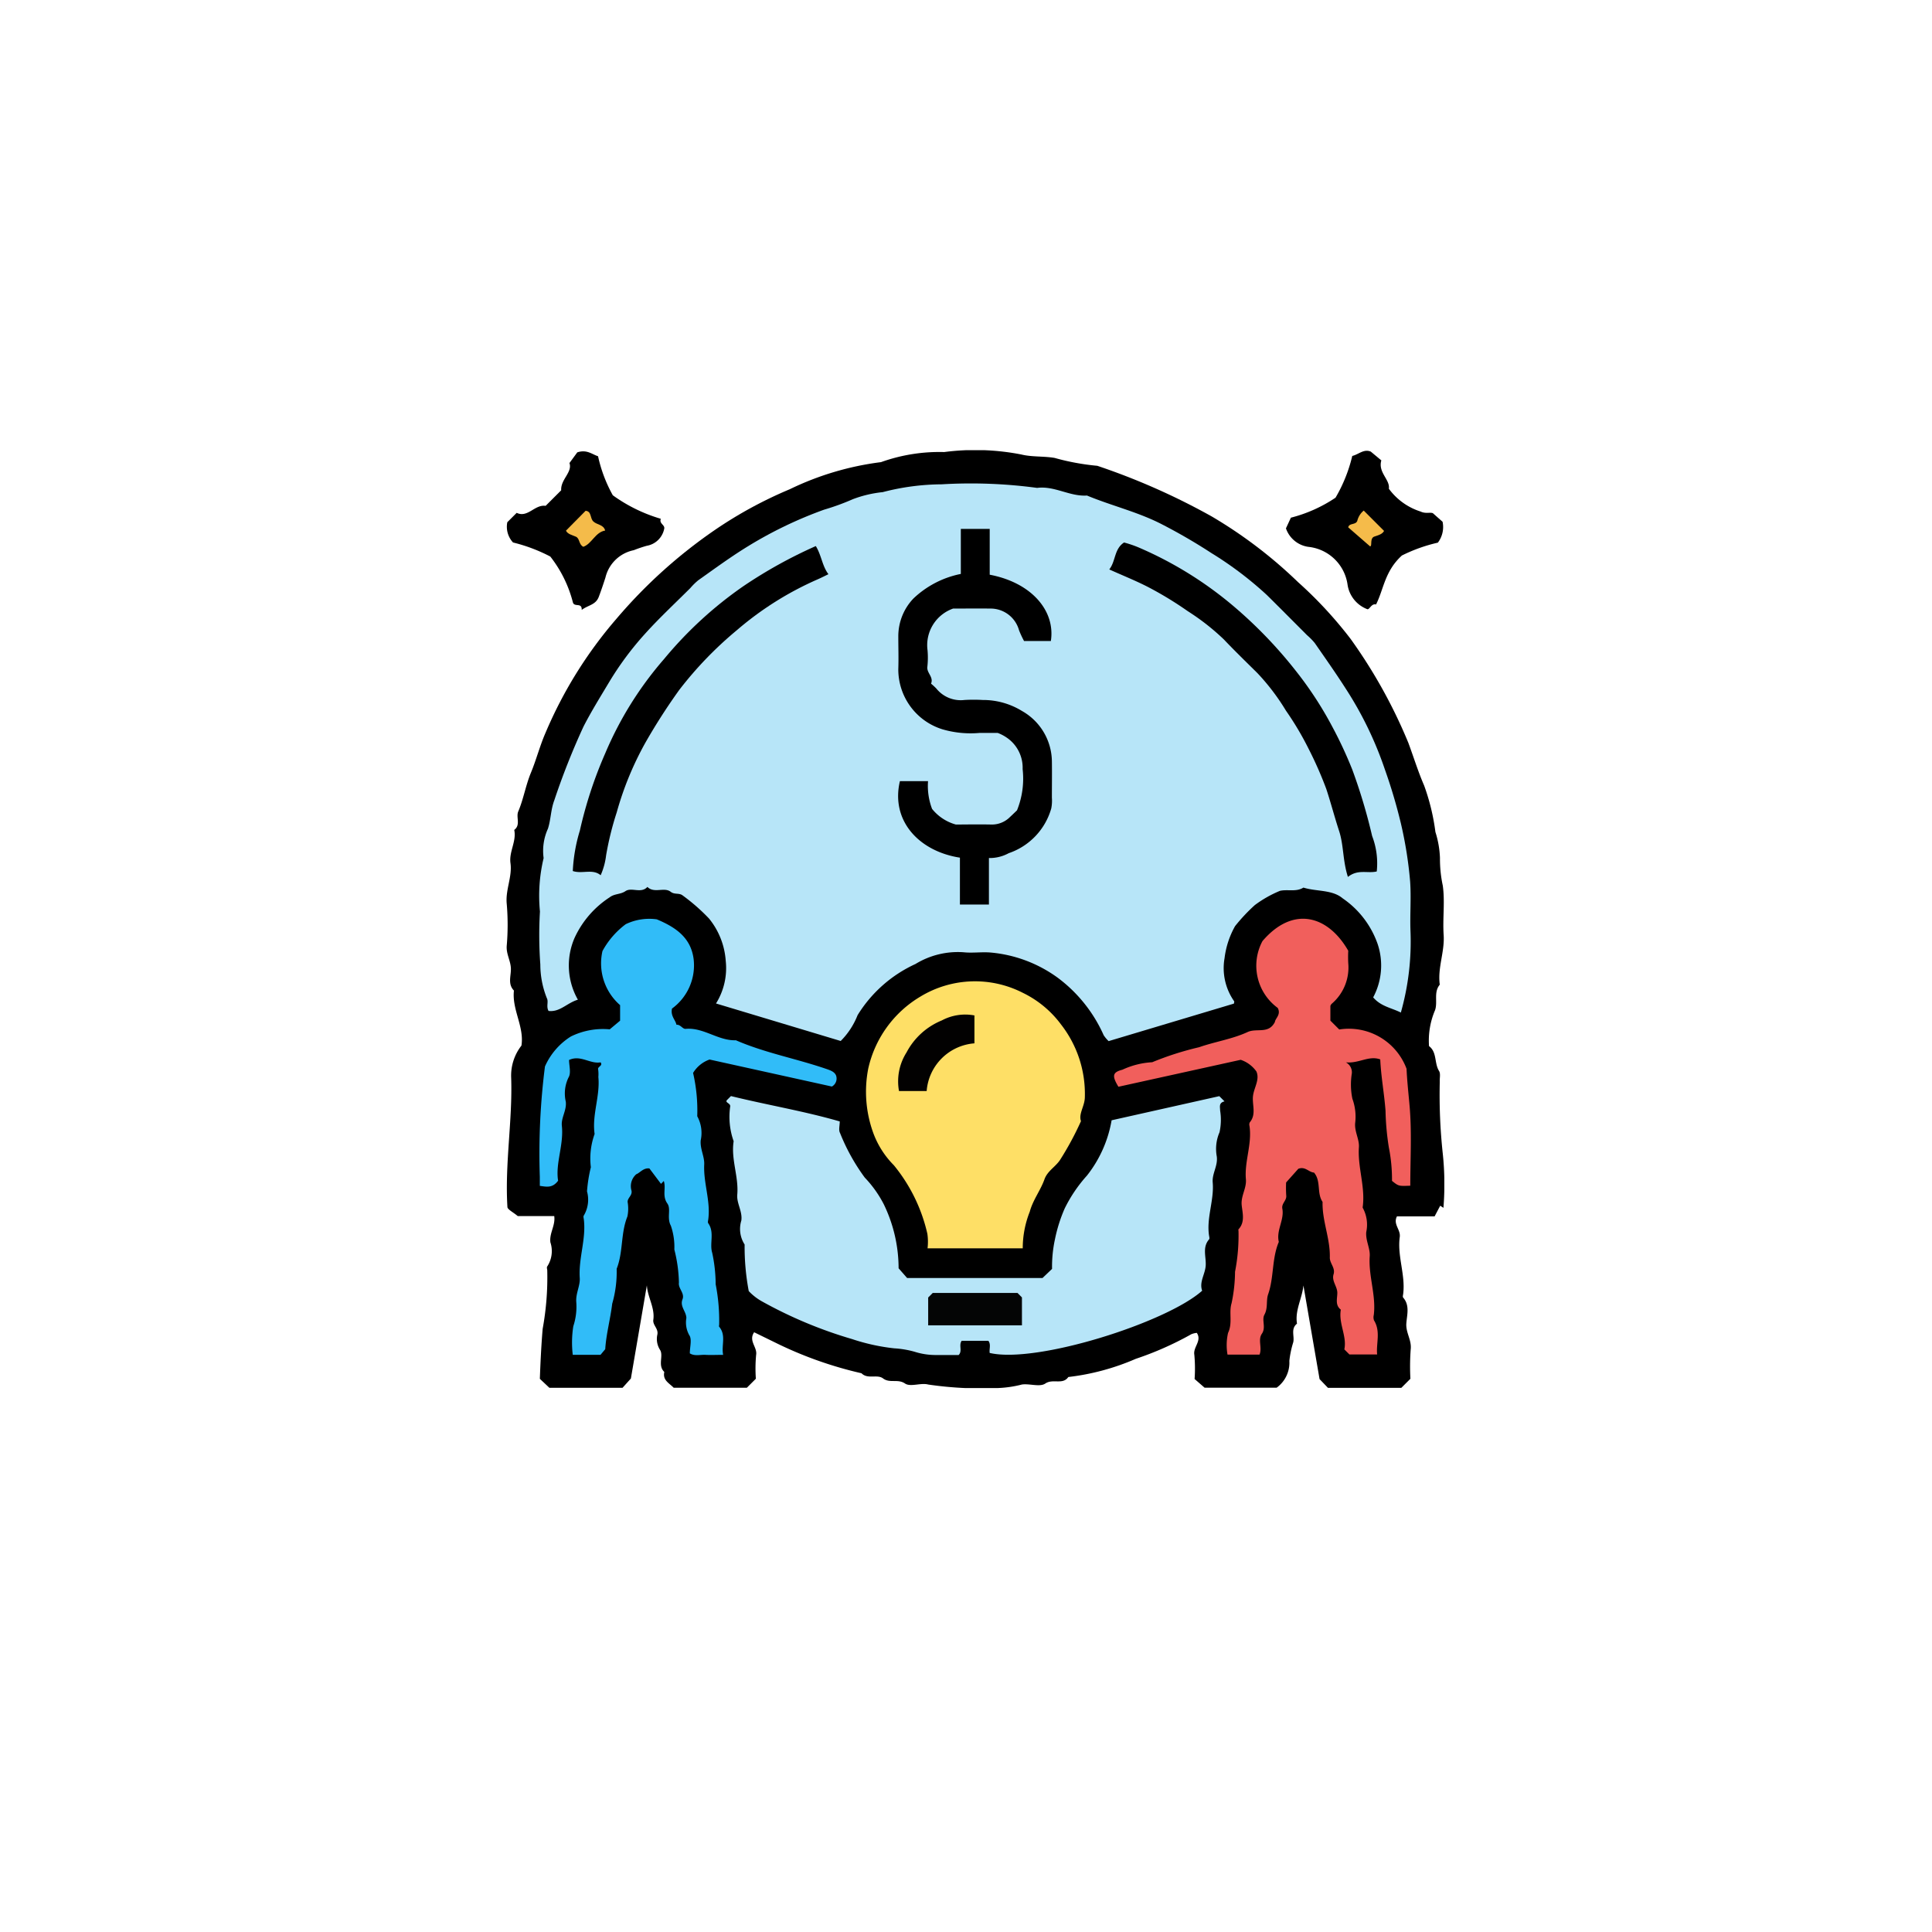 <svg xmlns="http://www.w3.org/2000/svg" xmlns:xlink="http://www.w3.org/1999/xlink" width="103" height="103" viewBox="0 0 103 103"><defs><filter id="a" x="0" y="0" width="103" height="103" filterUnits="userSpaceOnUse"><feOffset dy="3" input="SourceAlpha"/><feGaussianBlur stdDeviation="3" result="b"/><feFlood flood-opacity="0.161"/><feComposite operator="in" in2="b"/><feComposite in="SourceGraphic"/></filter><clipPath id="c"><rect width="50" height="50" fill="none"/></clipPath></defs><g transform="translate(-381 -4271)"><g transform="matrix(1, 0, 0, 1, 381, 4271)" filter="url(#a)"><rect width="85" height="85" rx="20" transform="translate(9 6)" fill="#fff"/></g><g transform="translate(408 4295)"><g transform="translate(0 0)" clip-path="url(#c)"><path d="M.8,31.743a2.6,2.6,0,0,0-.548,1.72c.076,2.289-.342,4.558-.2,6.887.008.133.3.271.551.482H2.548c.072.5-.269.91-.205,1.4a1.494,1.494,0,0,1-.168,1.285c-.033.037-.011.127,0,.191a15.206,15.206,0,0,1-.244,3.134c-.075.885-.117,1.768-.15,2.667l.508.478h3.9l.445-.494c.281-1.638.567-3.3.852-4.969.039.637.436,1.2.344,1.838-.041.293.29.468.213.8a1.072,1.072,0,0,0,.15.81c.19.323-.142.824.223,1.17-.1.445.274.605.5.843h3.9l.481-.481a7.768,7.768,0,0,1,.015-1.278c.067-.411-.42-.739-.107-1.2l1.054.515a20.847,20.847,0,0,0,4.67,1.671c.33.337.835.037,1.149.275.361.273.777.007,1.17.271.29.2.844-.051,1.237.055A19.5,19.5,0,0,0,26.2,50a6.037,6.037,0,0,0,1.286-.189c.415-.055.951.147,1.24-.05.408-.278.927.087,1.23-.349a12.664,12.664,0,0,0,3.595-.969,17.172,17.172,0,0,0,2.965-1.314,1.049,1.049,0,0,1,.289-.07c.284.421-.2.75-.133,1.159a7.917,7.917,0,0,1,.015,1.3l.533.464h3.841a1.648,1.648,0,0,0,.678-1.431,5.2,5.2,0,0,1,.208-.992c.074-.328-.149-.716.2-.991-.12-.705.273-1.34.342-2.037.286,1.66.572,3.321.86,4.992l.449.468h3.909l.485-.485a12.594,12.594,0,0,1,.015-1.558c.063-.5-.264-.89-.232-1.385.029-.452.2-.962-.168-1.385-.032-.037-.011-.127,0-.191.129-1.026-.323-2.02-.182-3.038.055-.4-.37-.679-.15-1.1h2.007c.085-.161.192-.365.3-.569l.171.113a15.484,15.484,0,0,0-.036-2.9,29.175,29.175,0,0,1-.159-3.827c-.012-.191.051-.426-.037-.567-.263-.419-.1-1-.536-1.329a4.123,4.123,0,0,1,.322-1.916c.151-.44-.087-.953.251-1.359-.124-.9.268-1.75.207-2.651-.059-.874.076-1.767-.046-2.628a6.831,6.831,0,0,1-.151-1.483,5.158,5.158,0,0,0-.242-1.376,11.566,11.566,0,0,0-.6-2.475c-.325-.747-.563-1.526-.844-2.282A27.324,27.324,0,0,0,45,10.056a22.046,22.046,0,0,0-2.811-3.033A24.406,24.406,0,0,0,37.6,3.533a35.986,35.986,0,0,0-6.1-2.7A12.7,12.7,0,0,1,29.221.412c-.6-.1-1.207-.043-1.772-.182A12.768,12.768,0,0,0,23.337.1a9.213,9.213,0,0,0-3.369.538,15.586,15.586,0,0,0-4.862,1.444,22.438,22.438,0,0,0-3.981,2.163A26.654,26.654,0,0,0,5.883,8.967a22.982,22.982,0,0,0-3.806,6.116c-.3.687-.486,1.424-.774,2.117-.278.672-.39,1.393-.674,2.062-.13.306.144.715-.214.984.13.613-.286,1.155-.2,1.773.1.726-.273,1.416-.2,2.163a13.036,13.036,0,0,1,0,2.24c-.033.433.2.78.221,1.188s-.186.84.163,1.2c-.114,1.018.561,1.926.4,2.938" transform="translate(0 0)"/><path d="M55.608.085c-.375-.157-.641.147-.988.231a8.093,8.093,0,0,1-.892,2.225,7.653,7.653,0,0,1-2.38,1.066l-.264.569a1.482,1.482,0,0,0,1.194.986A2.356,2.356,0,0,1,54.372,7.2a1.658,1.658,0,0,0,1.051,1.286c.12.031.216-.318.464-.252.409-.8.457-1.769,1.378-2.61a8.458,8.458,0,0,1,1.918-.686,1.373,1.373,0,0,0,.252-1.112l-.517-.458c-.147-.062-.387.039-.648-.086a3.353,3.353,0,0,1-1.7-1.219c.075-.485-.589-.865-.4-1.51L55.608.085" transform="translate(-9.527 -0.008)"/><path d="M2.341,5.683A6.623,6.623,0,0,1,3.551,8.146c.094.244.484-.023.465.384.356-.266.746-.261.912-.7.128-.336.243-.683.353-1.022A1.95,1.95,0,0,1,6.789,5.347a7.2,7.2,0,0,1,.693-.235,1.145,1.145,0,0,0,.931-.9c.061-.215-.282-.275-.179-.54A8.414,8.414,0,0,1,5.675,2.419,7.565,7.565,0,0,1,4.888.338c-.33-.107-.6-.374-1.107-.208L3.363.7c.173.486-.478.877-.44,1.452l-.83.83c-.582-.086-.952.657-1.543.373l-.5.5A1.23,1.23,0,0,0,.355,4.935a8.8,8.8,0,0,1,1.986.749" transform="translate(-0.004 -0.014)"/><path d="M46.608,29.579c.414.488.978.558,1.476.81a13.894,13.894,0,0,0,.513-4.365c-.032-.876.044-1.759-.019-2.632a21.58,21.58,0,0,0-.495-3.1,28.2,28.2,0,0,0-.853-2.87,19.241,19.241,0,0,0-2.083-4.3c-.529-.826-1.094-1.629-1.654-2.435a3.4,3.4,0,0,0-.409-.416c-.713-.713-1.421-1.429-2.138-2.137a18.962,18.962,0,0,0-2.962-2.242,29.732,29.732,0,0,0-2.6-1.513c-1.28-.67-2.7-1-4.034-1.554-.916.063-1.732-.529-2.658-.407a26.346,26.346,0,0,0-5.086-.191,12.682,12.682,0,0,0-3.146.417,6.282,6.282,0,0,0-1.591.376,12.5,12.5,0,0,1-1.525.556,21.955,21.955,0,0,0-4.22,2.049c-.858.536-1.677,1.137-2.5,1.72a3.408,3.408,0,0,0-.417.41c-.8.8-1.64,1.579-2.4,2.421a16.5,16.5,0,0,0-1.933,2.6c-.467.781-.945,1.548-1.363,2.362a38.165,38.165,0,0,0-1.56,3.938c-.189.5-.178,1.013-.339,1.513a2.85,2.85,0,0,0-.229,1.566A8.6,8.6,0,0,0,2.187,25a21.522,21.522,0,0,0,.02,2.825,4.851,4.851,0,0,0,.349,1.8c.1.187-.046.442.09.678.608.073.975-.424,1.564-.6a3.685,3.685,0,0,1-.186-3.274A5.128,5.128,0,0,1,5.9,24.248c.262-.205.577-.148.846-.332.329-.223.829.147,1.17-.225.363.362.893-.007,1.237.257.208.161.42.056.617.179A10.259,10.259,0,0,1,11.2,25.376a4,4,0,0,1,.892,2.26,3.562,3.562,0,0,1-.519,2.269l6.648,2a4.036,4.036,0,0,0,.9-1.376A7.086,7.086,0,0,1,22.208,27.8a4.33,4.33,0,0,1,2.569-.625c.482.051.977-.029,1.46.016a7.149,7.149,0,0,1,3.544,1.334,7.739,7.739,0,0,1,2.46,3.072,1.768,1.768,0,0,0,.264.315l6.68-2c.01-.075.024-.105.015-.121a3.075,3.075,0,0,1-.515-2.3,4.618,4.618,0,0,1,.559-1.707A9.41,9.41,0,0,1,40.3,24.659,6.129,6.129,0,0,1,41.64,23.9c.412-.093.859.072,1.25-.173.695.218,1.532.1,2.092.573a4.908,4.908,0,0,1,1.864,2.433,3.6,3.6,0,0,1-.238,2.847" transform="translate(-0.401 -0.407)" fill="#b7e5f8"/><path d="M40.97,42.554l-.277-.276-5.741,1.286a6.537,6.537,0,0,1-1.313,2.947,7.644,7.644,0,0,0-1.185,1.747,8.069,8.069,0,0,0-.521,1.643,6.926,6.926,0,0,0-.156,1.586l-.508.485h-7.22l-.453-.517a7.848,7.848,0,0,0-.791-3.415,6.081,6.081,0,0,0-1.013-1.421,10.618,10.618,0,0,1-1.322-2.386c-.081-.149-.012-.378-.012-.608-1.907-.552-3.857-.873-5.8-1.352l-.216.217c-.11.134.181.158.178.323a3.87,3.87,0,0,0,.182,1.868c-.151.962.275,1.886.193,2.842-.041.479.282.882.217,1.384a1.525,1.525,0,0,0,.175,1.28,12.7,12.7,0,0,0,.22,2.484,2.928,2.928,0,0,0,.695.543,23.354,23.354,0,0,0,4.814,2.015,10.787,10.787,0,0,0,2.247.493,5.048,5.048,0,0,1,1.084.182,3.722,3.722,0,0,0,1.193.174c.388,0,.776,0,1.158,0,.216-.22-.011-.513.161-.757h1.423c.15.2.037.431.07.647,2.488.586,9.433-1.621,11.328-3.318-.17-.465.164-.881.189-1.351s-.189-.963.179-1.386c.033-.037.013-.127,0-.191-.149-.963.276-1.886.194-2.843-.041-.478.283-.881.217-1.383a2.228,2.228,0,0,1,.146-1.294,3.076,3.076,0,0,0,.032-1.156c0-.186-.085-.411.229-.489" transform="translate(-2.689 -7.839)" fill="#b7e5f8"/><path d="M51.827,36.575l-.475-.475v-.78a.319.319,0,0,1,.063-.111,2.539,2.539,0,0,0,.89-2.169,6.5,6.5,0,0,1,0-.665c-1.074-1.877-2.939-2.427-4.574-.514a2.786,2.786,0,0,0,.813,3.561c.193.358-.134.56-.149.749-.334.664-.968.312-1.455.537-.811.376-1.728.511-2.586.81a16.219,16.219,0,0,0-2.5.8,4.337,4.337,0,0,0-1.591.4c-.532.136-.561.329-.211.908l6.518-1.437a1.679,1.679,0,0,1,.839.623c.19.442-.136.866-.184,1.323s.19.964-.171,1.391a.266.266,0,0,0-.015.186c.147.964-.275,1.889-.191,2.844.043.484-.275.884-.224,1.385.043.416.19.9-.17,1.284-.016.017,0,.064,0,.1a10.1,10.1,0,0,1-.185,2.163,8.322,8.322,0,0,1-.185,1.68c-.153.5.068,1.048-.188,1.584a2.95,2.95,0,0,0-.028,1.155h1.706c.155-.362-.1-.788.126-1.113.233-.34-.021-.728.136-1.017.2-.366.079-.758.2-1.093.314-.908.19-1.9.567-2.787-.149-.614.3-1.166.188-1.77-.054-.286.238-.431.208-.7a5.887,5.887,0,0,1-.006-.7L49.642,44c.369-.144.558.186.836.2.39.453.137,1.093.458,1.566-.029,1.007.412,1.953.386,2.958-.009.32.306.554.2.9-.111.36.2.642.2.991,0,.3-.13.651.187.894-.132.738.336,1.415.187,2.118l.27.27h1.479c-.061-.592.2-1.218-.167-1.817a.492.492,0,0,1-.012-.285c.131-1.059-.291-2.076-.216-3.138.029-.416-.225-.829-.186-1.284a1.87,1.87,0,0,0-.182-1.285c-.015-.022-.006-.064,0-.1.128-1.057-.281-2.078-.209-3.138.029-.424-.238-.824-.2-1.285a2.784,2.784,0,0,0-.148-1.3,3.728,3.728,0,0,1-.029-1.352.6.6,0,0,0-.319-.589c.7.071,1.221-.38,1.834-.156.041.921.213,1.821.281,2.734a14.029,14.029,0,0,0,.178,1.964,8.675,8.675,0,0,1,.167,1.778c.353.282.353.282.975.257,0-1.42.087-2.851-.038-4.263-.058-.654-.132-1.311-.161-1.971a3.281,3.281,0,0,0-3.59-2.094" transform="translate(-7.426 -5.688)" fill="#f15f5c"/><path d="M3.94,53.924H5.421l.251-.3c.048-.793.273-1.6.371-2.422a6.119,6.119,0,0,0,.238-1.864c.354-.894.209-1.888.572-2.786a2.071,2.071,0,0,0,.012-.775c-.007-.226.255-.339.208-.6a.843.843,0,0,1,.253-.879c.2-.076.377-.348.7-.31l.619.823.148-.154c.133.382-.1.788.19,1.2.212.3-.043.762.188,1.187a3.481,3.481,0,0,1,.185,1.268A7.684,7.684,0,0,1,9.6,50.076c-.046.318.322.559.19.893-.149.379.2.643.207.993a1.378,1.378,0,0,0,.155.916c.153.217.029.629.029.969.262.163.557.064.836.08s.575,0,.94,0c-.1-.526.172-1.04-.212-1.5-.016-.02-.006-.064,0-.1a10.045,10.045,0,0,0-.186-2.163,8.151,8.151,0,0,0-.185-1.68c-.153-.5.138-1.079-.211-1.574-.031-.043-.011-.128,0-.191.136-.995-.263-1.948-.214-2.943.02-.419-.228-.83-.187-1.285a1.852,1.852,0,0,0-.185-1.284,8.9,8.9,0,0,0-.222-2.31,1.679,1.679,0,0,1,.879-.715l6.521,1.44a.487.487,0,0,0,.221-.593c-.085-.194-.285-.266-.516-.345-1.6-.551-3.27-.853-4.824-1.529-.944.035-1.716-.693-2.678-.608-.165.015-.278-.244-.489-.217-.056-.27-.325-.465-.238-.864a2.852,2.852,0,0,0,1.153-2.642c-.147-1.128-.931-1.684-1.965-2.116a2.894,2.894,0,0,0-1.655.259A4.417,4.417,0,0,0,5.524,32.4a2.951,2.951,0,0,0,.94,2.883v.828l-.553.462a3.874,3.874,0,0,0-2.07.38,3.6,3.6,0,0,0-1.383,1.6,36.681,36.681,0,0,0-.274,5.891c0,.156,0,.312,0,.474.361.05.677.128.975-.275-.15-.931.309-1.9.2-2.926-.047-.437.263-.816.21-1.286a1.937,1.937,0,0,1,.15-1.3c.14-.237.024-.626.024-.925.617-.287,1.119.227,1.681.126.143.2-.186.217-.128.392a1.854,1.854,0,0,1,.009.388c.1,1.024-.347,2.013-.2,3.04a3.846,3.846,0,0,0-.2,1.772A7.772,7.772,0,0,0,4.7,45.211,1.657,1.657,0,0,1,4.529,46.5c-.031.04-.011.128,0,.191.134,1.058-.287,2.076-.216,3.138.028.415-.223.829-.185,1.284A3.33,3.33,0,0,1,3.97,52.4a5.527,5.527,0,0,0-.03,1.521" transform="translate(-0.405 -5.696)" fill="#31bcf8"/><path d="M26.842,49h5.075a5.311,5.311,0,0,1,.375-1.955c.168-.626.573-1.131.783-1.724.156-.44.569-.652.82-1.017a16.2,16.2,0,0,0,1.127-2.085c-.14-.389.2-.8.206-1.273a6.014,6.014,0,0,0-1.266-3.876,5.546,5.546,0,0,0-2.036-1.69,5.607,5.607,0,0,0-5.467.2,5.974,5.974,0,0,0-2.78,3.844,6.431,6.431,0,0,0,.282,3.459,4.773,4.773,0,0,0,1.084,1.686,8.859,8.859,0,0,1,1.787,3.653,2.988,2.988,0,0,1,.01.78" transform="translate(-4.392 -6.448)" fill="#fedf66"/><path d="M57.073,5.035,55.991,3.953a1.021,1.021,0,0,0-.344.55c-.089.228-.426.1-.484.344L56.328,5.86c.133,0-.03-.43.228-.52.2-.07.42-.121.517-.3" transform="translate(-10.287 -0.733)" fill="#f5bb4a"/><path d="M3.9,5.028c.1.191.329.23.526.318.224.1.142.408.4.541.46-.164.631-.774,1.165-.867-.086-.324-.436-.3-.628-.481S5.28,4,4.949,3.967L3.9,5.028" transform="translate(-0.728 -0.736)" fill="#f4bb4a"/><path d="M27.419,13.41c.161-.365-.246-.577-.192-.916a4.494,4.494,0,0,0,.008-.876A2.066,2.066,0,0,1,28.6,9.4c.591,0,1.3-.007,2.014,0a1.573,1.573,0,0,1,1.5,1.159,5.184,5.184,0,0,0,.267.571h1.429c.25-1.6-1.019-3.11-3.26-3.535V5.154H29.01v2.4a5.109,5.109,0,0,0-2.524,1.307,2.911,2.911,0,0,0-.809,2.009c0,.585.02,1.171,0,1.755a3.341,3.341,0,0,0,2.359,3.214A5.36,5.36,0,0,0,30,16.031c.325,0,.649,0,.979,0a2.2,2.2,0,0,1,.473.246,1.938,1.938,0,0,1,.853,1.68,4.5,4.5,0,0,1-.3,2.2c-.041.038-.205.2-.369.351a1.356,1.356,0,0,1-1,.406c-.713-.015-1.426,0-1.891,0a2.468,2.468,0,0,1-1.268-.834,3.439,3.439,0,0,1-.215-1.478h-1.5c-.5,2.13,1.04,3.744,3.2,4.078v2.5h1.546V22.7a2.12,2.12,0,0,0,1.056-.259,3.543,3.543,0,0,0,2.268-2.387,2.151,2.151,0,0,0,.033-.572c0-.649.01-1.3,0-1.949a3.124,3.124,0,0,0-1.593-2.672,3.956,3.956,0,0,0-2.095-.587,8.441,8.441,0,0,0-.974,0,1.668,1.668,0,0,1-1.5-.612,3.214,3.214,0,0,0-.281-.259" transform="translate(-4.786 -0.956)"/><path d="M52.223,23.876c.541-.433,1.047-.178,1.542-.295a4.064,4.064,0,0,0-.246-1.889,29.537,29.537,0,0,0-1.061-3.548,22.143,22.143,0,0,0-1.066-2.286,19.345,19.345,0,0,0-1.9-2.919A23.78,23.78,0,0,0,46.086,9.4a20.043,20.043,0,0,0-5.032-3.1,5.844,5.844,0,0,0-.761-.257c-.534.349-.438.995-.787,1.436.763.345,1.489.63,2.173.993A19.005,19.005,0,0,1,43.7,9.711a12.233,12.233,0,0,1,1.914,1.5c.581.611,1.187,1.2,1.787,1.793a11.753,11.753,0,0,1,1.521,2,16.194,16.194,0,0,1,1.206,2.029,20.287,20.287,0,0,1,.944,2.141c.246.744.443,1.508.687,2.251.249.762.188,1.581.469,2.446" transform="translate(-7.367 -1.121)"/><path d="M4.348,23.6c.509.17,1.049-.137,1.485.224a3.669,3.669,0,0,0,.29-1.061,16.3,16.3,0,0,1,.567-2.293,16.876,16.876,0,0,1,1.546-3.746,31.961,31.961,0,0,1,1.782-2.773,19.883,19.883,0,0,1,3.071-3.187,17.1,17.1,0,0,1,4.318-2.717c.193-.084.38-.181.569-.272-.334-.439-.37-1.009-.673-1.5a24.916,24.916,0,0,0-3.869,2.144,20.987,20.987,0,0,0-4.222,3.88,18.764,18.764,0,0,0-3.135,5.024,22.56,22.56,0,0,0-1.353,4.119,8.8,8.8,0,0,0-.377,2.16" transform="translate(-0.81 -1.163)"/><path d="M27.637,56.888h5V55.4l-.238-.239H27.881l-.244.244Z" transform="translate(-5.154 -10.231)" fill="#040505"/><path d="M25.721,41.014h1.468a2.766,2.766,0,0,1,2.547-2.542V36.984A2.645,2.645,0,0,0,28,37.249a3.71,3.71,0,0,0-1.886,1.711,2.872,2.872,0,0,0-.4,2.054" transform="translate(-4.786 -6.849)" fill="#020101"/></g></g></g></svg>